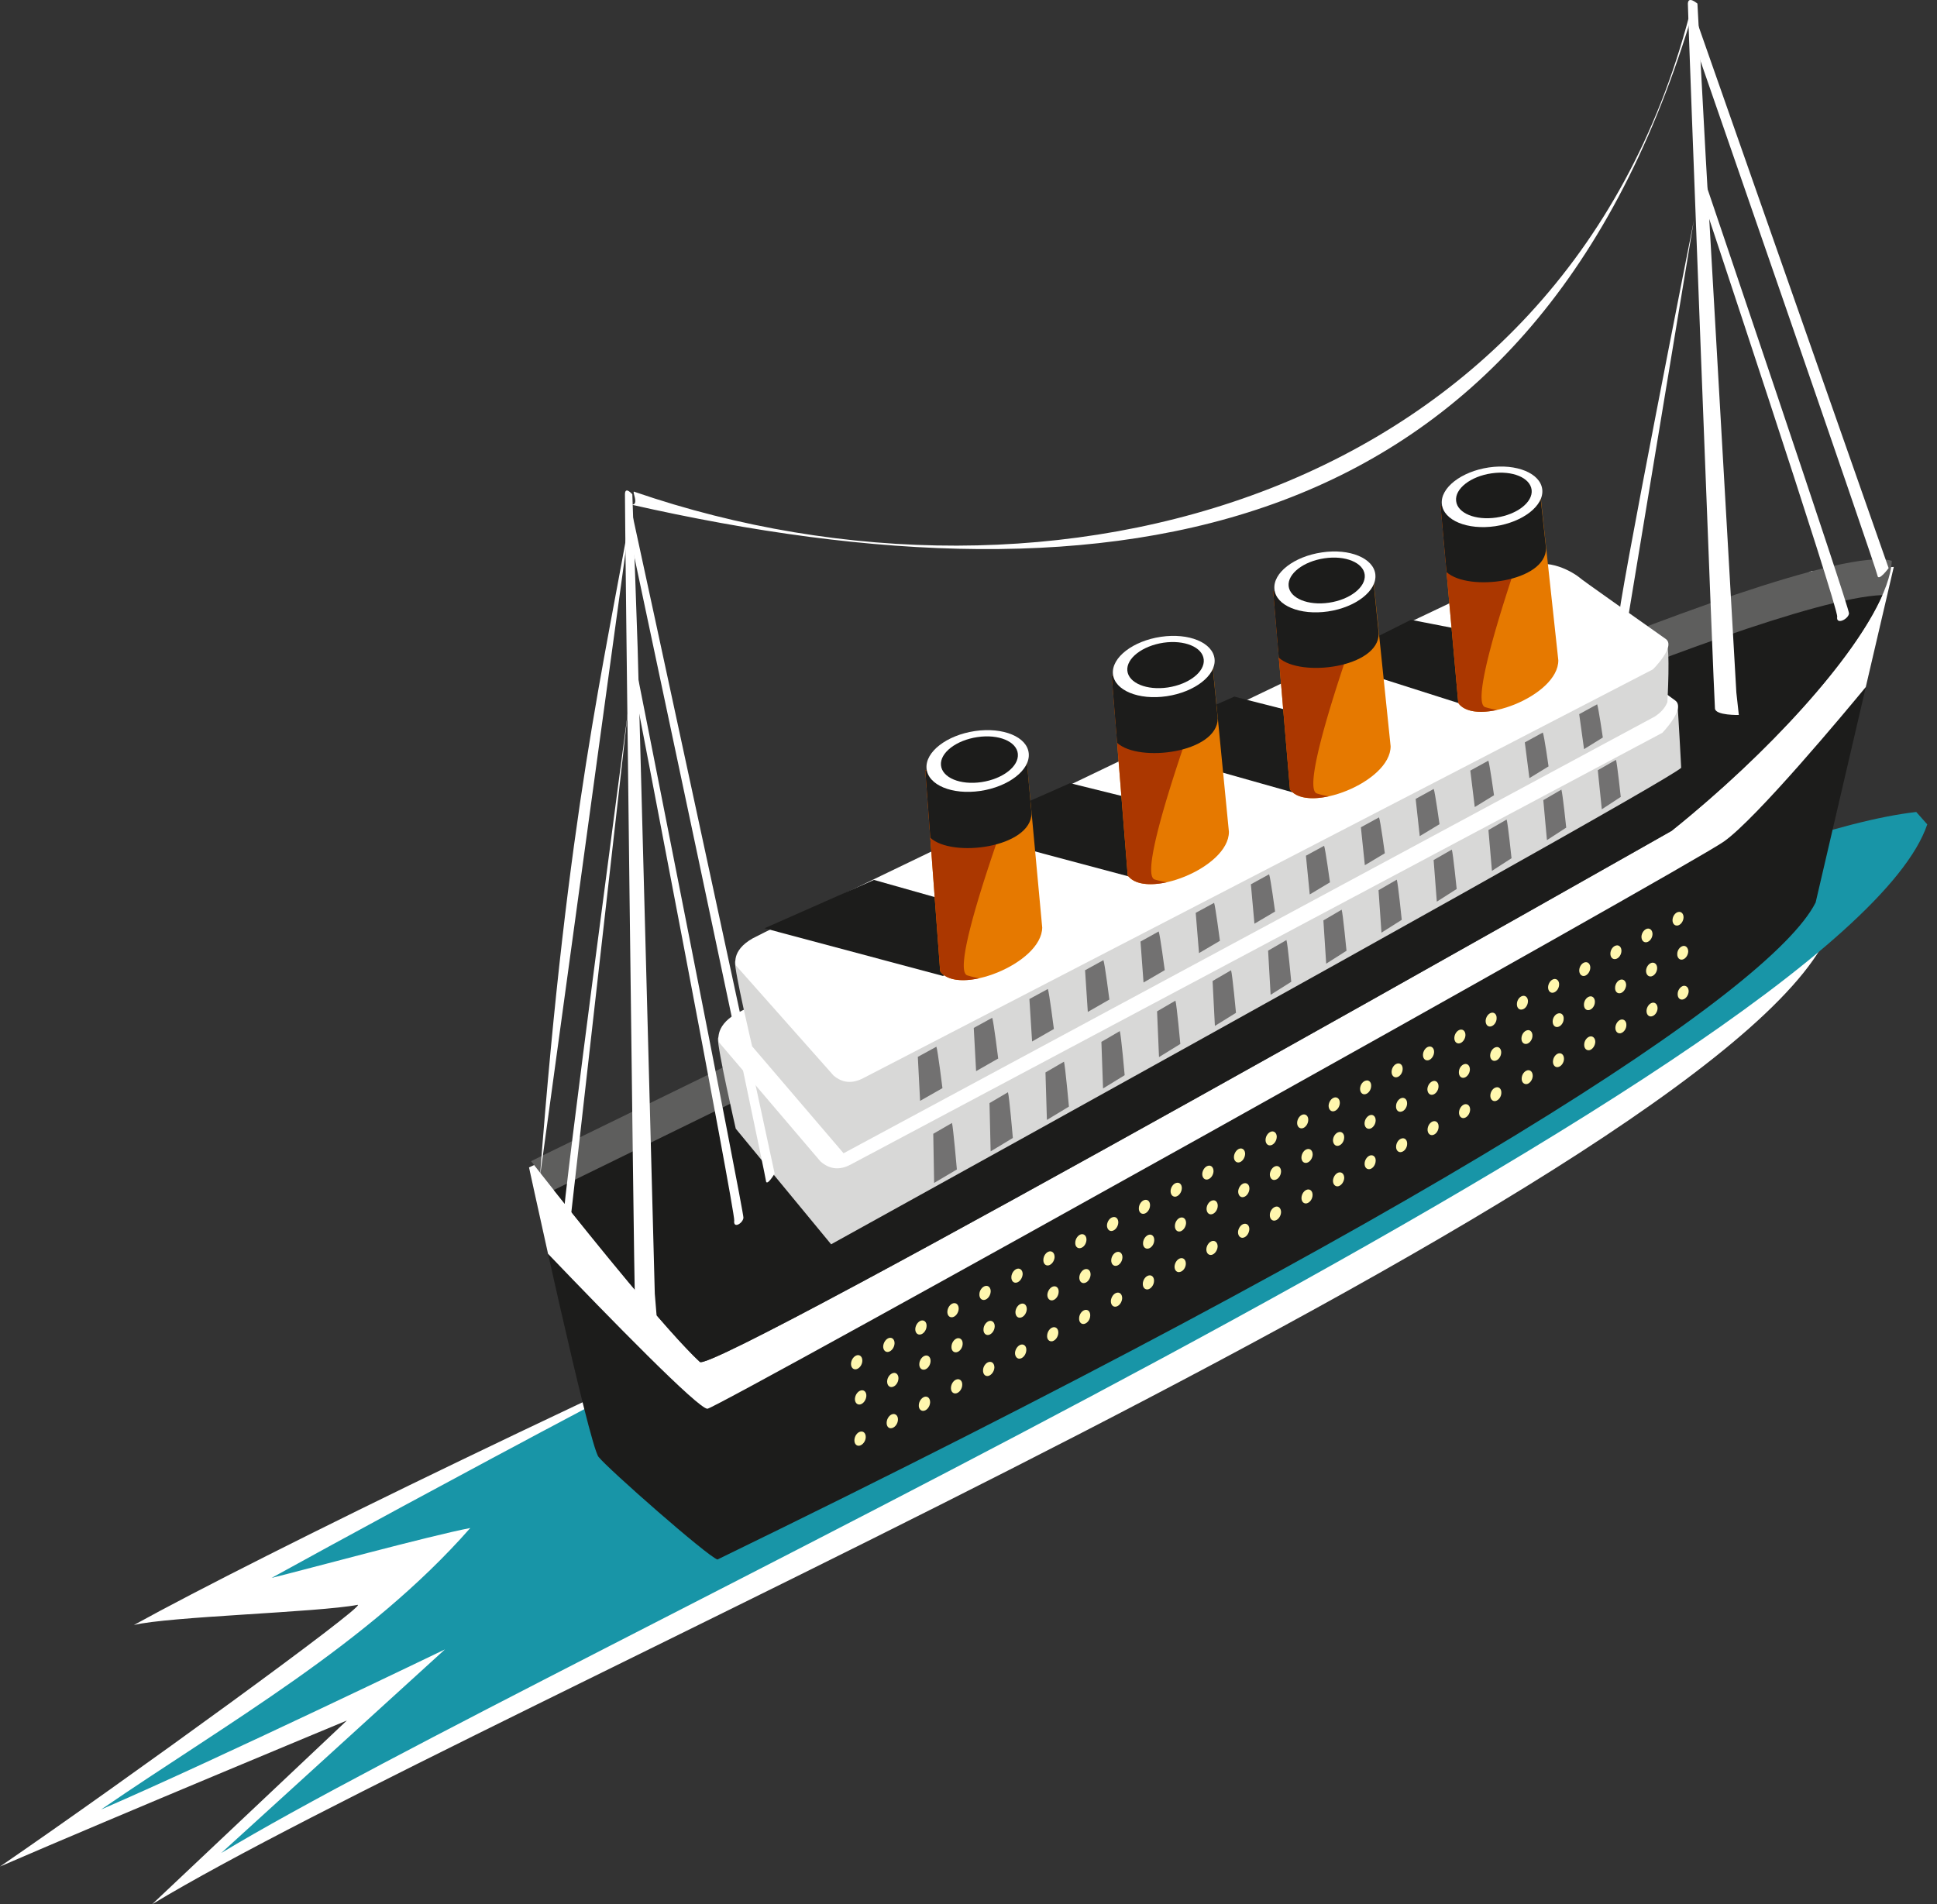 <svg width="120" height="118" fill="none" xmlns="http://www.w3.org/2000/svg"><rect width="100%" height="100%" fill="#333333" stroke="none"/><path fill-rule="evenodd" clip-rule="evenodd" d="M9.424 117.999c19.555-11.812 98.992-45.671 104.093-60.749l-.683-.768C94.526 58.564 23.984 92.05 8.293 100.697c2.158-.532 11.403-.781 13.874-1.252.495.068-14.294 10.813-22.167 16.217 7.21-3.12 21.488-9.048 21.488-9.048L9.424 118v-.001z" fill="#fff"/><path d="M13.705 114.825c19.555-11.812 100.59-48.665 105.692-63.742l-.683-.768c-18.308 2.081-86.201 38.816-101.89 47.463 2.157-.532 9.84-2.622 12.31-3.093-6.332 7.205-14.996 12.039-22.868 17.443 7.21-3.119 21.3-9.921 21.3-9.921l-13.86 12.619-.001-.001z" fill="#1895A7"/><path fill-rule="evenodd" clip-rule="evenodd" d="M117.324 35.13l-5.117.267-79.434 36.942s3.718 17.202 4.309 17.941c.582.737 6.724 6.144 7.366 6.358 44.006-21.406 65.251-35.2 68.034-40.715l4.842-20.792v-.001z" fill="#1C1C1B"/><path d="M117.324 35.13l-5.117.267-79.434 36.942s.51 2.353 1.178 5.354c3.756 3.92 9.37 9.68 9.883 9.6.77-.12 60.709-33.558 62.96-35.144 2.011-1.41 7.616-8.143 8.795-9.577l1.735-7.443z" fill="#fff"/><path fill-rule="evenodd" clip-rule="evenodd" d="M103.57 51.479c7.189-5.776 13.452-13.08 13.629-16.727-2.735-.835-15.746 4.14-22.211 6.885l-62.09 30.317s7.75 9.93 10.459 12.441c.846.79 60.213-32.916 60.213-32.916z" fill="#5E5E5D"/><path d="M103.569 51.478c5.988-4.806 11.325-10.67 13.049-14.603-4.059.14-15.358 4.499-21.238 6.991L34.307 73.743c2.36 2.98 7.063 8.813 9.05 10.652.846.79 60.212-32.916 60.212-32.916z" fill="#1C1C1B"/><path fill-rule="evenodd" clip-rule="evenodd" d="M98.472 42.407s-2.4-.935-3.222-.716c-.83.222-50.591 20.851-50.768 22.66-.055.562 1.099 5.589 1.099 5.589l5.908 7.164c34.595-19.142 51.938-28.865 52.664-29.525 0 0-.199-3.792-.242-4.007-1.872-1.342-5.361-.928-5.44-1.165z" fill="#D8D8D7"/><path fill-rule="evenodd" clip-rule="evenodd" d="M98.215 39.292s-2.392-.934-3.22-.713C94.17 38.8 47.012 62 45.608 62.812c-1.406.818-1.063 1.78-1.063 1.78l6.282 7.375c.567.503 1.198.564 1.895.185l50.26-26.741s1.472-1.509.8-2.005c-1.7-1.263-5.476-3.847-5.567-4.114z" fill="#fff"/><path fill-rule="evenodd" clip-rule="evenodd" d="M98.033 38.676s-2.322-.87-3.132-.66c-.807.215-49.193 19.886-49.362 21.58-.056.527 1.059 5.243 1.059 5.243l5.663 6.624 50.26-27.064c.386-.255.648-.554.775-.89 0 0 .202-3.461-.078-3.652-1.807-1.257-5.108-.96-5.185-1.18z" fill="#D8D8D7"/><path fill-rule="evenodd" clip-rule="evenodd" d="M97.795 35.744s-1.57-1.23-3.127-.654c-.791.283-46.663 22.284-48.039 23.057-1.37.775-1.037 1.68-1.037 1.68l6.048 6.82c.546.465 1.16.518 1.844.16l48.918-25.33s1.439-1.423.793-1.883c-1.66-1.185-5.193-3.65-5.401-3.849h.001z" fill="#fff"/><path d="M58.421 60.477l-11.06-2.955 6.783-2.997 10.423 2.946-6.146 3.006zm12.147-5.995l-11.06-2.955 6.783-2.997 8.913 2.208-4.636 3.744zm9.825-5.295l-10.711-3.023 6.783-2.997 8.992 2.288-5.064 3.732zm9.949-5.624l-8.09-2.577 5.157-2.578 7.828 1.524-4.895 3.631z" fill="#1C1C1B"/><path fill-rule="evenodd" clip-rule="evenodd" d="M107.57 42.921L105.674 9.78l-.516-9.556s-.574-.504-.592 0c-.013.502 1.621 43.25 1.678 43.686.046.43 1.479.394 1.479.394l-.153-1.384v.001z" fill="#fff"/><path fill-rule="evenodd" clip-rule="evenodd" d="M105.147 1.396l-.237 1.117s11.337 32.71 11.399 33.14c.047.431.694-.45.694-.45S105.262 1.715 105.147 1.397v-.001zm.472 9.824l-.299.634s8.587 25.815 8.496 26.36c-.084.537.697.156.733-.2.032-.354-8.93-26.794-8.93-26.794zm-.684 2.458s-4.819 24.283-4.676 24.875c.143.59.588-.178.588-.178l4.088-24.697zm-64.37 66.469l-1.061-39.97-.33-9.547s-.443-.518-.457-.018c-.02.5.572 49.05.607 49.48.035.432 1.354 1.44 1.354 1.44l-.114-1.386v.001z" fill="#fff"/><path fill-rule="evenodd" clip-rule="evenodd" d="M39.16 31.798l-.201 1.107s8.453 39.82 8.49 40.25c.029.423.542-.433.542-.433s-8.75-40.604-8.833-40.924h.001zm.29 9.811l-.231.626s6.333 32.86 6.268 33.396c-.075.535.539.176.57-.172.03-.357-6.607-33.85-6.607-33.85zm-.543 2.435S34.791 74.998 34.9 75.589c.108.596.46-.155.46-.155l3.548-31.39zm65.736-43.04c-7.87 29.89-39.578 38.326-65.321 29.477-.264-.16.373.879-.242.783 30.11 6.822 55.684 2.486 65.62-29.915.243-.788-.199.212-.057-.347v.002zM39.146 31.342c-1.706 9.884-3.965 18.808-5.7 41.62l5.7-41.62z" fill="#fff"/><path fill-rule="evenodd" clip-rule="evenodd" d="M98.946 43.644l-1.112.61.3 2.167 1.164-.72s-.271-1.854-.352-2.058v.001zm-3.011 3.846s-.267-1.899-.355-2.098l-1.115.611.284 2.214 1.186-.727zm-3.379 1.79s-.27-1.938-.35-2.144l-1.118.614.276 2.26 1.192-.73zm-3.376 1.795s-.276-1.983-.358-2.187l-1.12.617.253 2.306 1.224-.737v.001zm-3.388 1.799s-.274-2.022-.36-2.224l-1.123.614.245 2.349 1.238-.739zm-3.398 1.804s-.284-2.064-.363-2.267l-1.127.615.237 2.399 1.252-.749.001.002zm-3.401 1.807s-.284-2.104-.37-2.308l-1.129.62.22 2.442 1.278-.754h.001zm-3.416 1.814s-.283-2.146-.361-2.353l-1.14.62.205 2.494 1.295-.761h.001zm-3.419 1.818s-.29-2.186-.375-2.398l-1.127.626.188 2.538 1.314-.766zm-3.43 1.823s-.285-2.236-.37-2.442l-1.137.624.17 2.584 1.337-.767zm-3.438 1.825s-.291-2.273-.373-2.481l-1.144.622.166 2.632 1.35-.774v.001zm-3.45 1.828s-.286-2.315-.371-2.524l-1.143.627.145 2.679 1.368-.782zm-3.454 1.834s-.292-2.358-.375-2.566l-1.15.629.14 2.726 1.387-.788h-.002zm41.726-20.344l-1.126.645.248 2.422 1.174-.767s-.221-2.075-.296-2.3zm-3.082 4.2s-.221-2.12-.3-2.353l-1.12.652.225 2.477 1.195-.775v-.001zm-3.389 1.899s-.224-2.169-.303-2.398l-1.127.65.217 2.53 1.212-.782h.001zm-3.397 1.906s-.225-2.216-.302-2.441l-1.127.646.198 2.58 1.23-.785zM86.84 57s-.227-2.26-.308-2.49l-1.13.653.182 2.63 1.256-.794zm-3.422 1.915s-.223-2.308-.3-2.545l-1.132.665.173 2.68 1.26-.8h-.001zm-3.423 1.921s-.218-2.354-.298-2.584l-1.136.656.156 2.736 1.277-.806.001-.002zm-3.424 1.924s-.224-2.398-.305-2.636l-1.145.665.143 2.783 1.307-.81v-.001zm-3.448 1.932s-.224-2.452-.303-2.685l-1.138.663.12 2.834 1.32-.812zm-3.448 1.934s-.221-2.499-.302-2.733l-1.14.668.102 2.888 1.34-.823zm-3.453 1.944s-.235-2.547-.307-2.782l-1.147.668.089 2.942 1.365-.826v-.002zm-3.474 1.947s-.222-2.595-.304-2.834l-1.143.672.07 2.992 1.376-.831.002.001zm-3.468 1.951s-.232-2.65-.303-2.882l-1.16.671.053 3.045 1.41-.834z" fill="#727171"/><path fill-rule="evenodd" clip-rule="evenodd" d="M96.54 40.915l-1.161-10.736-6.131 1.18 1.095 12.207c1.09 1.533 6.211-.44 6.197-2.65v-.001z" fill="#E67900"/><path d="M95.433 30.717l-.054-.538-6.131 1.18 1.095 12.207c.4.566 1.354.652 2.4.427a6.332 6.332 0 01-.732-.173c-1.299-.41 3.422-13.103 3.422-13.103z" fill="#AB3700"/><path d="M95.779 33.962l-.411-3.784-6.12 1.18.368 4.09c1.347 1.237 6.173.62 6.163-1.486z" fill="#1C1C1B"/><path fill-rule="evenodd" clip-rule="evenodd" d="M95.545 30.328c-.114-1-1.589-1.613-3.305-1.363-1.718.254-3.023 1.273-2.915 2.275.107 1.008 1.59 1.619 3.308 1.367 1.72-.257 3.026-1.276 2.912-2.279z" fill="#fff"/><path d="M94.887 30.36c-.086-.758-1.192-1.218-2.487-1.028-1.295.187-2.28.955-2.191 1.71.077.758 1.19 1.217 2.486 1.03 1.295-.191 2.275-.954 2.192-1.712z" fill="#1C1C1B"/><path fill-rule="evenodd" clip-rule="evenodd" d="M86.151 46.244l-1.116-10.798-6.158 1.191 1.038 12.28c1.084 1.542 6.24-.445 6.236-2.673z" fill="#E67900"/><path d="M85.094 35.981l-.06-.537-6.157 1.192 1.038 12.279c.399.566 1.357.659 2.405.429a5.16 5.16 0 01-.735-.175c-1.298-.408 3.509-13.188 3.509-13.188z" fill="#AB3700"/><path d="M85.414 39.252l-.387-3.806-6.15 1.191.345 4.114c1.347 1.245 6.204.623 6.192-1.5z" fill="#1C1C1B"/><path fill-rule="evenodd" clip-rule="evenodd" d="M85.206 35.6c-.106-1.012-1.588-1.627-3.31-1.37-1.732.252-3.051 1.274-2.942 2.287.095 1.01 1.587 1.626 3.32 1.372 1.726-.255 3.037-1.283 2.931-2.288h.001z" fill="#fff"/><path d="M84.548 35.624c-.08-.763-1.204-1.223-2.498-1.028-1.302.19-2.292.96-2.218 1.719.08.763 1.204 1.222 2.496 1.033 1.307-.19 2.295-.966 2.219-1.724z" fill="#1C1C1B"/><path fill-rule="evenodd" clip-rule="evenodd" d="M76.133 51.547L75.071 40.68l-6.196 1.203.987 12.358c1.074 1.552 6.271-.45 6.271-2.693z" fill="#E67900"/><path d="M75.125 41.225l-.052-.545-6.196 1.203.987 12.358c.399.57 1.357.66 2.41.433a7.905 7.905 0 01-.737-.174c-1.303-.411 3.588-13.274 3.588-13.274z" fill="#AB3700"/><path d="M75.441 44.513l-.377-3.827-6.189 1.197.331 4.146c1.347 1.248 6.227.62 6.235-1.516z" fill="#1C1C1B"/><path fill-rule="evenodd" clip-rule="evenodd" d="M75.245 40.838c-.105-1.017-1.59-1.633-3.323-1.378-1.737.255-3.073 1.287-2.974 2.307.103 1.018 1.594 1.632 3.33 1.375 1.74-.258 3.065-1.289 2.967-2.304z" fill="#fff"/><path d="M74.573 40.864c-.077-.764-1.192-1.226-2.497-1.037-1.31.198-2.307.971-2.236 1.733.077.768 1.199 1.231 2.506 1.04 1.306-.195 2.307-.97 2.227-1.736z" fill="#1C1C1B"/><path fill-rule="evenodd" clip-rule="evenodd" d="M64.566 57.47l-1.013-10.94-6.229 1.217.92 12.436c1.075 1.566 6.303-.459 6.323-2.714z" fill="#E67900"/><path d="M63.61 47.078l-.057-.549-6.229 1.218.92 12.436c.4.577 1.36.668 2.424.437a5.924 5.924 0 01-.74-.179c-1.314-.413 3.684-13.364 3.684-13.364l-.001.001z" fill="#AB3700"/><path d="M63.905 50.386l-.35-3.857-6.229 1.218.31 4.166c1.347 1.258 6.252.62 6.27-1.527h-.001z" fill="#1C1C1B"/><path fill-rule="evenodd" clip-rule="evenodd" d="M63.732 46.684c-.096-1.022-1.586-1.639-3.336-1.383-1.744.258-3.089 1.293-2.995 2.324.094 1.026 1.586 1.643 3.337 1.386 1.75-.261 3.091-1.3 2.994-2.325v-.002z" fill="#fff"/><path d="M63.058 46.712c-.075-.767-1.195-1.234-2.504-1.037-1.318.192-2.332.977-2.26 1.745.075.776 1.197 1.24 2.515 1.044 1.318-.197 2.325-.98 2.248-1.752h.001z" fill="#1C1C1B"/><path fill-rule="evenodd" clip-rule="evenodd" d="M104.298 56.853c.006-.235-.144-.385-.33-.34-.185.038-.347.261-.353.498-.006.226.141.38.334.336.182-.04.343-.268.349-.494zm-1.922 1.034c.002-.23-.144-.383-.335-.34-.181.047-.343.266-.35.497-.002.233.144.38.33.34.193-.043.348-.266.355-.498v.001zm-1.925 1.043c.007-.233-.145-.387-.327-.342-.197.042-.352.264-.358.496-.007.231.14.387.334.342.19-.042.344-.268.351-.495zm-1.929 1.04c.003-.23-.143-.385-.334-.34-.19.044-.345.262-.352.495-.006.231.144.389.33.348.187-.046.349-.273.355-.502h.001zm-1.932 1.044c.01-.231-.14-.387-.33-.344-.184.042-.343.268-.354.496-.006.233.144.39.327.345.19-.045.353-.264.356-.497zm-1.93 1.043c.006-.232-.144-.386-.332-.344-.193.044-.353.269-.353.5-.01.234.14.388.327.34.195-.037.35-.265.357-.496zM92.717 63.1c.014-.232-.136-.385-.323-.342-.193.045-.35.271-.357.503-.003.236.143.386.327.343.194-.046.354-.267.354-.504h-.001zm-1.931 1.05c.007-.236-.135-.386-.334-.342-.183.044-.347.267-.354.502-.008.23.14.387.333.34.183-.043.348-.268.355-.5zm-1.942 1.047c.008-.235-.143-.385-.333-.34-.188.043-.348.267-.356.501-.008.233.139.387.334.342.183-.043.347-.27.355-.503zm-1.947 1.053c.011-.234-.135-.39-.33-.346-.19.044-.347.268-.356.503-.007.233.143.389.334.342.187-.042.348-.267.352-.5zm-1.952 1.05c.016-.233-.135-.388-.319-.341-.2.039-.356.261-.368.499-.004.235.142.39.333.344.188-.045.349-.268.354-.502zm-1.941 1.05c.008-.23-.142-.385-.33-.343-.196.047-.35.268-.365.503-.001.238.146.395.334.348.195-.046.353-.272.362-.508h-.001zm-1.956 1.06c.012-.236-.138-.39-.33-.347-.184.042-.35.269-.358.502-.009.237.137.389.333.349.184-.044.35-.27.355-.505zm-1.951 1.054c.008-.235-.145-.389-.327-.348-.2.05-.358.273-.367.505-.009.235.134.389.33.348.191-.044.354-.272.362-.506h.002zm-1.959 1.058c.008-.239-.142-.394-.334-.348-.185.046-.35.277-.36.509-.01.23.141.39.333.344.184-.044.344-.27.36-.505zm-1.959 1.058c.005-.233-.145-.392-.334-.341-.189.04-.351.268-.364.502-.006.234.145.39.33.346.196-.044.36-.269.368-.507zm-1.963 1.06c.01-.234-.137-.39-.334-.341-.19.041-.353.269-.362.5-.006.237.14.39.333.35.193-.05.352-.274.362-.51zm-1.97 1.064c.013-.237-.137-.394-.33-.348-.193.043-.357.273-.363.508-.01.238.136.39.334.346.185-.044.353-.27.359-.506zm-1.966 1.063c.01-.237-.14-.393-.33-.345-.198.04-.358.268-.372.503-.002.234.145.394.33.348.194-.042.36-.273.372-.507v.001zm-1.972 1.065c.01-.237-.14-.393-.338-.346-.18.046-.35.271-.356.511-.014.234.133.387.326.342.197-.041.358-.267.368-.507zm-1.975 1.069c.006-.24-.14-.396-.334-.353-.194.048-.355.274-.361.511-.014.239.136.392.326.351.194-.046.355-.273.37-.509h-.001zm-1.978 1.067c.01-.238-.14-.393-.334-.35-.186.046-.358.276-.366.51-.011.242.14.396.326.35.194-.045.355-.275.373-.51h.001zm-1.98 1.066c.008-.235-.14-.391-.334-.346-.189.046-.363.27-.367.51-.01.24.136.392.33.35.198-.046.36-.276.37-.514zm-1.983 1.076c.01-.239-.14-.398-.335-.352-.194.048-.352.275-.367.513-.01.238.132.394.333.348.191-.043.357-.273.369-.509zm-1.989 1.07c.015-.24-.135-.395-.33-.35-.187.046-.357.278-.37.515-.01.236.136.393.334.345.187-.04.357-.27.365-.51h.001zm-1.985 1.074c.012-.237-.138-.394-.33-.348-.19.045-.357.276-.373.513-.012.235.139.396.33.35.191-.044.361-.273.373-.515zm-1.996 1.076c.008-.24-.135-.394-.33-.35-.188.047-.359.273-.37.513-.013.238.133.393.325.353.203-.048.366-.276.375-.515zm51.166-25.368c-.001-.228-.148-.382-.327-.342-.196.05-.355.265-.353.502-.006.227.141.382.327.337.19-.044.343-.267.353-.497zm-1.925 1.042c.007-.234-.144-.383-.334-.345-.193.048-.348.27-.354.5 0 .233.148.385.334.342.19-.045.348-.267.354-.497zm-1.921 1.04c-.001-.226-.144-.384-.337-.34-.187.045-.346.266-.348.502-.011.23.136.38.326.338.189-.042.344-.269.359-.5zm-1.936 1.044c.006-.23-.14-.387-.327-.341-.19.047-.35.266-.352.5-.006.233.136.386.327.34.19-.044.35-.265.352-.5zm-1.933 1.048c.014-.236-.141-.385-.327-.34-.194.038-.353.264-.357.495-.003.238.148.388.33.343.19-.042.35-.268.353-.498zm-1.936 1.047c.007-.232-.136-.386-.326-.342-.194.046-.35.268-.355.498-.01.235.137.386.327.345.186-.04.354-.268.354-.501zm-1.936 1.047c.011-.231-.14-.39-.326-.34-.19.041-.347.264-.358.499-.01.23.14.388.33.34.19-.044.346-.27.354-.498zm-1.94 1.054c.007-.239-.144-.392-.327-.347-.195.042-.355.266-.355.501-.007.233.136.388.327.344.187-.045.347-.27.355-.5v.002zm-1.943 1.05c.011-.237-.142-.392-.326-.347-.191.045-.356.27-.364.507 0 .23.147.385.334.34.19-.045.349-.267.356-.5zm-1.947 1.052c.008-.239-.135-.388-.33-.349-.191.047-.352.271-.354.503-.015.236.137.396.327.344.195-.039.352-.27.358-.498zm-1.947 1.052c.007-.235-.14-.388-.327-.343-.19.047-.353.268-.362.505-.004.23.139.383.335.341.184-.043.348-.268.354-.503zm-1.951 1.056c.015-.233-.143-.392-.327-.343-.196.042-.357.268-.366.502-.001.23.15.391.335.345.191-.042.353-.267.358-.504zm-1.952 1.058c.005-.237-.138-.39-.33-.347-.196.041-.354.27-.366.509-.005.234.142.385.334.34.188-.045.35-.27.362-.502zm-1.959 1.056c.013-.23-.142-.391-.327-.346-.192.041-.35.269-.367.505-.001.239.146.39.327.344.2-.041.358-.269.367-.504v.001zm-1.96 1.059c.009-.233-.134-.386-.33-.344-.189.045-.352.269-.365.504-.001.239.142.397.33.351.193-.043.355-.271.365-.51zm-1.962 1.065c.009-.236-.137-.394-.33-.345-.189.041-.355.273-.362.506-.005.233.137.393.33.348.193-.046.356-.273.362-.509zm-1.962 1.063c.006-.233-.137-.394-.337-.345-.189.041-.349.272-.355.505-.01.238.134.393.326.352.193-.047.352-.277.366-.512zm-1.971 1.063c.01-.238-.137-.392-.327-.346-.192.046-.36.275-.367.512-.014.232.138.388.33.344.193-.042.358-.269.363-.51h.001zm-1.971 1.069c.01-.237-.137-.392-.333-.348-.187.043-.355.27-.361.51-.007.233.136.386.33.346.194-.046.354-.27.364-.509v.001zm-1.974 1.063c.01-.234-.133-.388-.33-.346-.19.043-.354.27-.368.507-.007.238.136.397.334.35.19-.04.354-.271.365-.512l-.001.001zm-1.977 1.068c.015-.233-.133-.389-.326-.343-.193.045-.355.272-.374.508-.01.241.148.396.335.35.194-.047.358-.272.365-.515zm-1.974 1.074c.007-.233-.136-.393-.334-.346-.194.044-.357.271-.37.509-.004.238.132.397.333.35.194-.043.356-.27.37-.513h.001zm-1.988 1.072c.011-.239-.14-.39-.33-.35-.186.046-.36.275-.364.513-.018.24.136.394.327.352.194-.048.356-.275.367-.515zm-1.985 1.072c.011-.233-.132-.389-.333-.348-.186.048-.353.276-.36.514-.015.24.131.392.326.349.195-.04.36-.276.368-.515zm-1.988 1.077c.013-.233-.135-.394-.325-.35-.195.042-.365.278-.373.517-.015.234.135.396.337.347.187-.046.35-.276.361-.514zm-1.99 1.077c.012-.238-.136-.397-.327-.349-.198.05-.365.273-.374.514-.004.238.135.396.33.349.195-.046.362-.274.37-.513zm-1.989 1.08c.016-.238-.135-.4-.33-.35-.195.043-.363.274-.378.517-.008.239.143.394.334.35.195-.047.358-.278.374-.517zm50.944-25.073c.005-.233-.145-.384-.335-.345-.181.05-.347.27-.346.5-.01.236.137.385.324.342.189-.041.344-.266.357-.497zm-1.926 1.042c0-.23-.145-.387-.334-.34-.186.045-.344.268-.351.497-.006.23.142.39.327.342.191-.04.353-.264.358-.5zm-1.933 1.045c.01-.232-.14-.388-.334-.342-.182.042-.341.27-.348.501-.006.232.141.383.328.343.193-.047.352-.268.355-.502h-.001zm-1.926 1.049c.006-.232-.146-.39-.335-.345-.191.049-.35.272-.352.504-.007.234.14.382.33.343.187-.045.342-.27.357-.502zm-1.939 1.047c.004-.234-.14-.386-.33-.345-.192.043-.347.27-.354.505-.006.228.144.384.327.34.19-.04.353-.27.357-.5zm-1.937 1.05c.003-.234-.14-.39-.331-.346-.19.048-.35.27-.353.505-.01.233.143.383.335.344.182-.045.342-.269.35-.503zm-1.944 1.054c.011-.237-.136-.39-.323-.343-.195.041-.351.268-.359.499-.007.23.144.388.327.346.19-.044.355-.273.355-.502zm-1.934 1.05c.008-.236-.143-.387-.334-.346-.183.045-.347.269-.355.505-.008.231.14.388.327.345.19-.045.348-.268.362-.504zm-1.953 1.051c.01-.236-.135-.386-.327-.344-.192.049-.349.27-.356.505-.008.235.144.392.33.347.196-.046.35-.27.354-.507l-.001-.001zm-1.948 1.059c.008-.234-.135-.388-.326-.34-.192.04-.35.263-.358.496-.015.24.143.393.327.348.195-.044.356-.268.357-.505v.001zm-1.95 1.056c.016-.234-.135-.389-.332-.344-.184.047-.348.272-.354.504-.007.237.135.386.335.344.184-.043.345-.269.35-.504zM83.277 73c.001-.237-.141-.389-.334-.347-.192.046-.35.272-.363.507-.005.234.146.388.331.347.192-.047.35-.273.366-.508zm-1.961 1.06c.008-.232-.134-.39-.327-.346-.193.046-.351.271-.36.506-.008.237.142.39.327.347.192-.047.354-.27.36-.508zm-1.952 1.065c.005-.238-.145-.397-.33-.352-.197.047-.364.274-.366.51-.008.234.135.392.331.348.189-.046.356-.276.364-.506h.001zm-1.967 1.059c.013-.231-.139-.389-.332-.346-.192.042-.351.27-.368.506-.002.238.146.397.335.35.191-.046.352-.273.365-.51zm-1.962 1.066c.005-.239-.145-.39-.335-.349-.192.048-.352.27-.365.51-.006.237.141.39.334.347.188-.045.352-.275.365-.507h.001zm-1.971 1.065c.006-.235-.137-.39-.33-.346-.193.044-.354.27-.37.51-.006.236.148.393.334.34.193-.037.36-.265.367-.505v.001zm-1.97 1.069c.013-.237-.137-.394-.33-.347-.194.042-.358.272-.365.51-.01.232.137.39.331.349.19-.048.358-.277.364-.512zm-1.974 1.07c.006-.237-.137-.393-.33-.348-.194.043-.354.273-.37.509-.006.239.138.395.332.349.194-.046.354-.272.368-.51zm-1.979 1.07c.01-.239-.133-.393-.327-.35-.194.046-.355.273-.361.509-.015.239.134.4.326.353.19-.046.359-.271.362-.512zM65.564 82.6c.014-.238-.133-.396-.327-.352-.194.044-.355.274-.366.513-.019.238.133.395.334.348.186-.05.348-.272.359-.51v.001zm-1.982 1.072c.018-.24-.133-.394-.326-.352-.194.047-.36.277-.375.514-.003.238.148.397.334.35.194-.044.356-.278.367-.512zm-1.978 1.072c.003-.24-.14-.392-.335-.347-.194.043-.364.274-.368.511-.01.242.136.398.331.353.19-.048.36-.277.372-.517zm-1.992 1.079c.014-.24-.136-.397-.331-.35-.194.045-.357.274-.368.517-.012.238.132.393.327.35.201-.047.364-.28.372-.517zm-1.99 1.081c.007-.24-.136-.396-.334-.352-.183.047-.358.274-.366.512-.02.239.135.4.33.355.199-.048.358-.275.37-.516zm-1.993 1.076c.012-.239-.135-.394-.33-.352-.195.045-.359.277-.37.52-.013.24.131.397.326.346.195-.042.366-.278.374-.515zm-1.995 1.083c.008-.239-.135-.396-.335-.348-.191.043-.355.27-.367.513-.012.241.135.399.327.352.195-.049.367-.277.375-.517z" fill="#FFF7AE"/></svg>